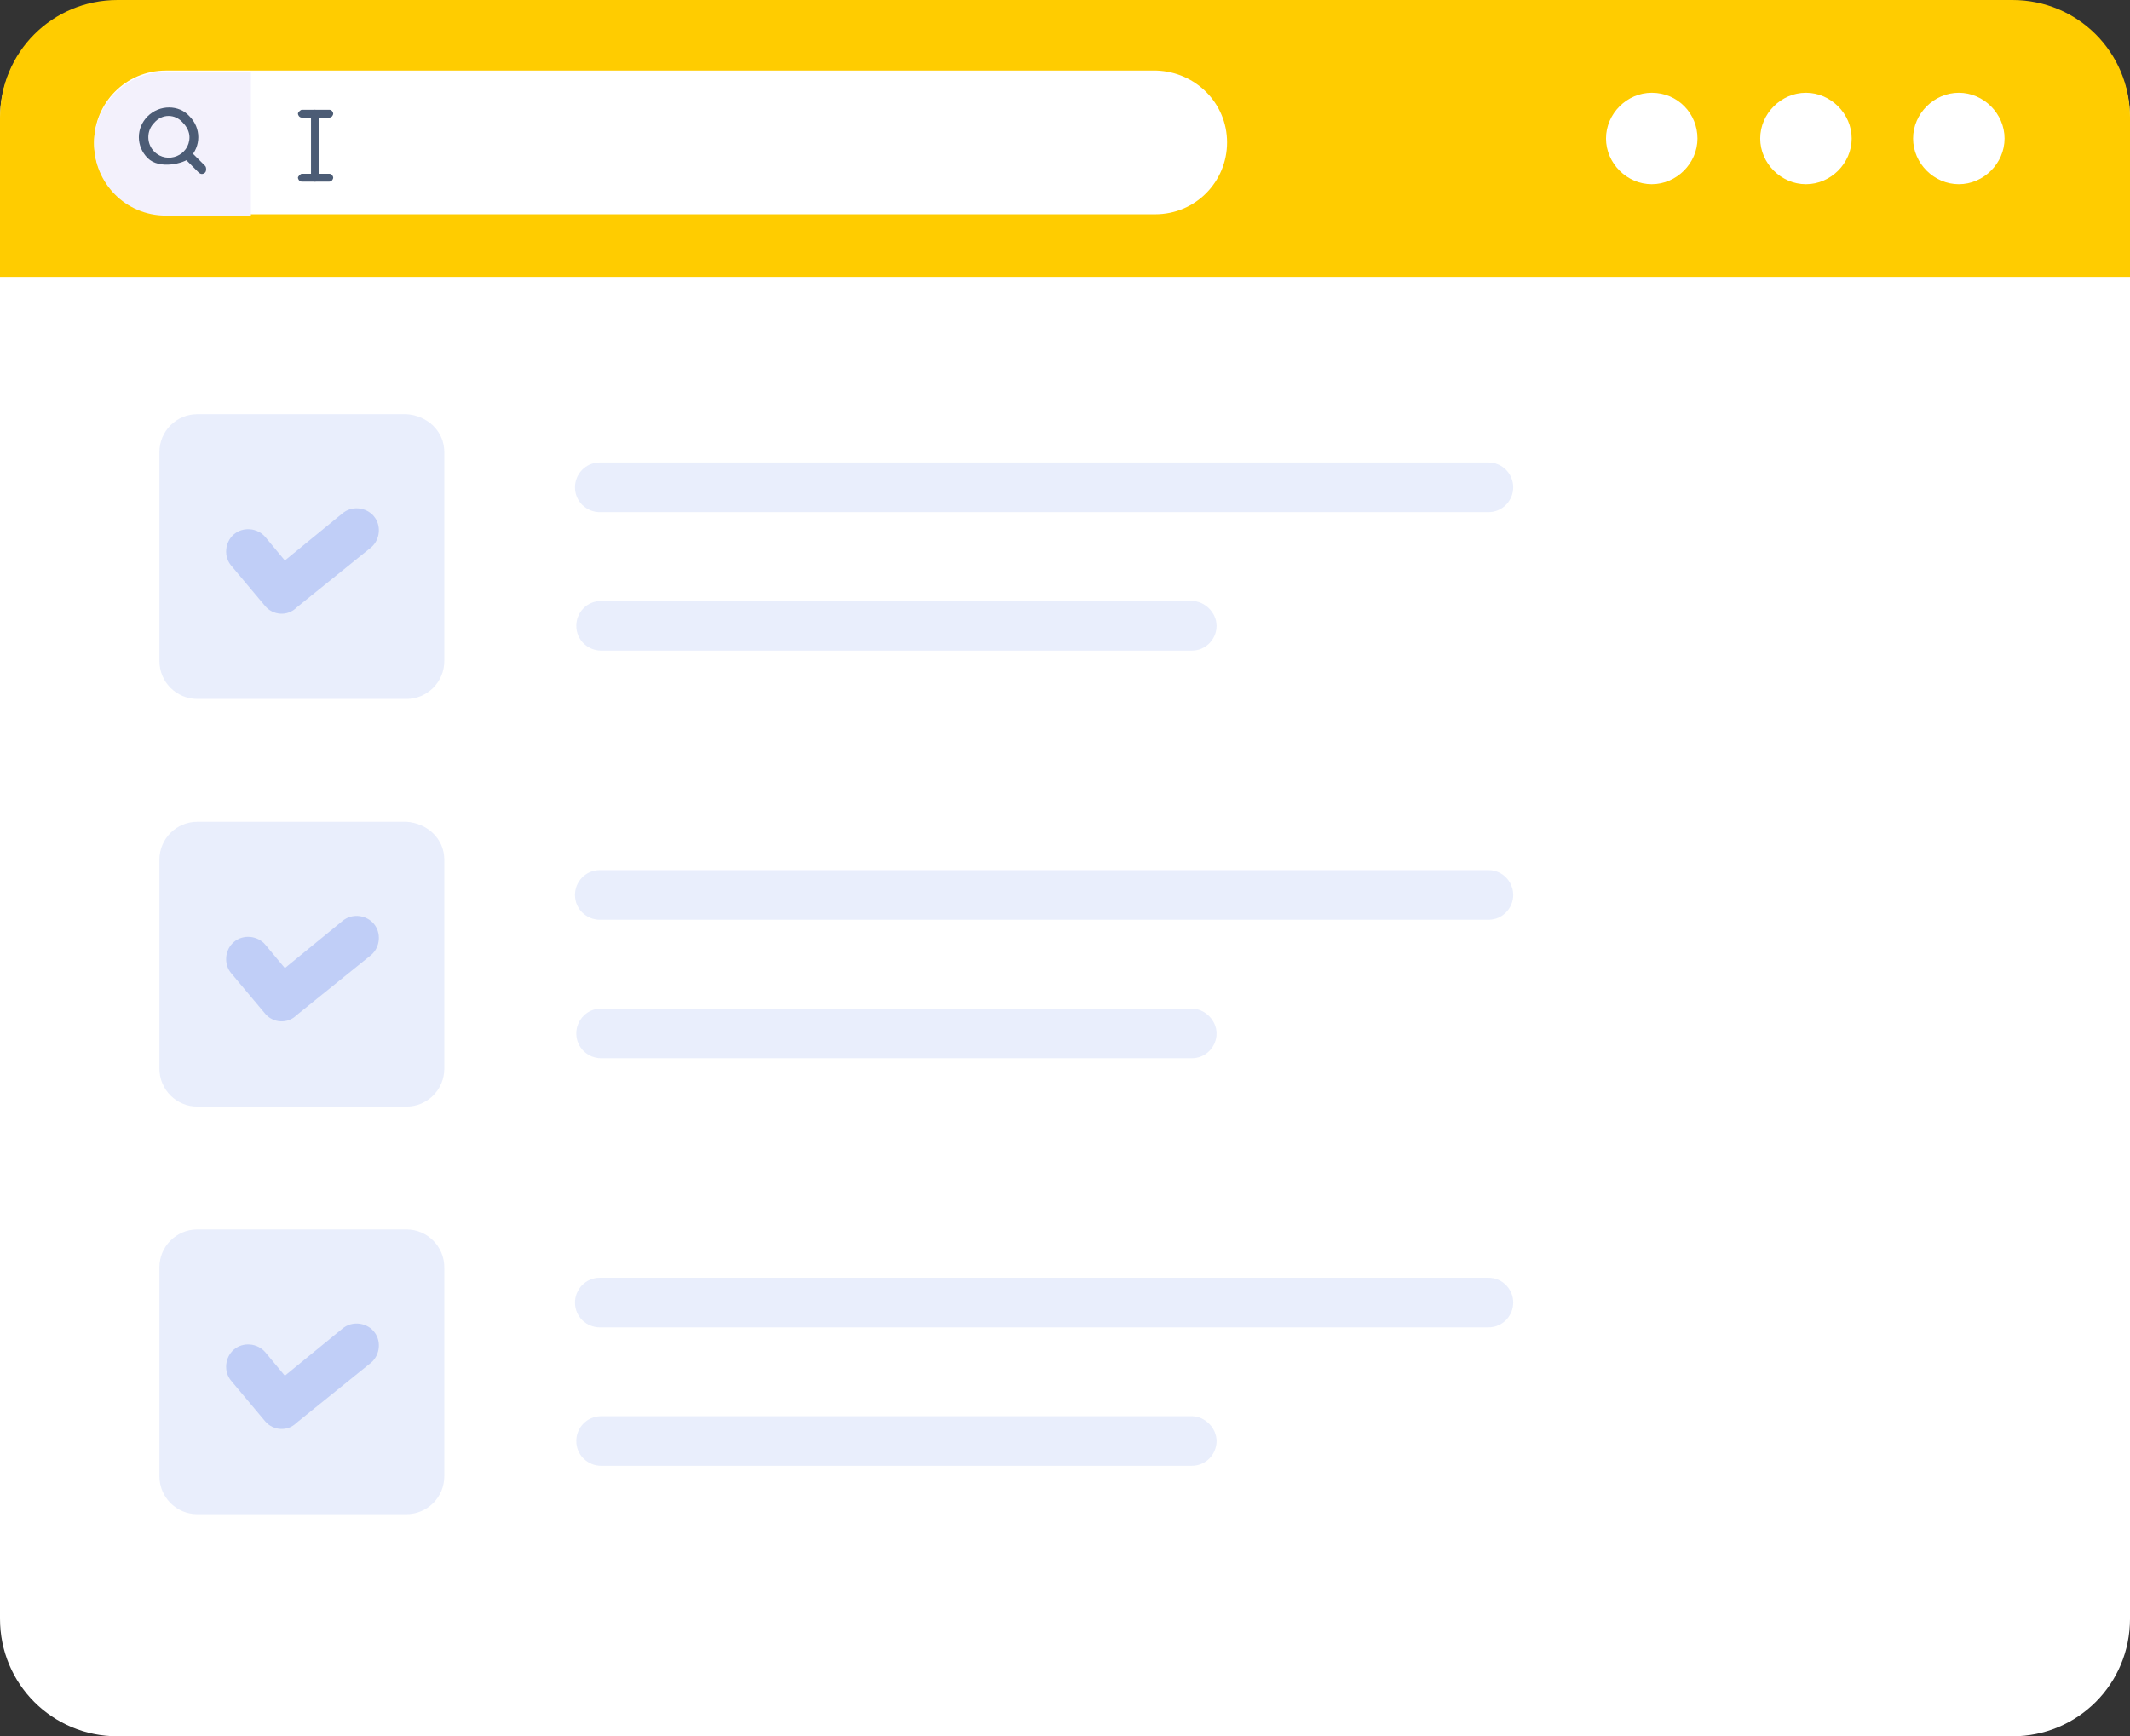 <svg
                xmlns="http://www.w3.org/2000/svg"
                fill="none"
                viewBox="0 34.35 249.99 203.83"
              >
                <rect x="0" y="34.35" width="249.99" height="203.83" fill="#333333" stroke="none"/>
                <path
                  d="M249.991 48.306V224.374C249.991 232.042 243.856 238.177 236.188 238.177H13.803C6.135 238.177 0 232.042 0 224.374V48.306C0 40.638 6.135 34.503 13.803 34.503H236.035C243.703 34.35 249.991 40.638 249.991 48.306Z"
                  fill="white"
                ></path>
                <path
                  d="M52.145 87.415V111.954C52.145 114.408 50.151 116.402 47.698 116.402H23.159C20.705 116.402 18.711 114.408 18.711 111.954V87.415C18.711 84.961 20.705 82.968 23.159 82.968H47.698C50.151 83.121 52.145 84.961 52.145 87.415Z"
                  fill="#2051E5"
                  fill-opacity="0.1"
                ></path>
                <path
                  d="M31.134 105.513L27.146 100.758C26.226 99.685 26.379 97.998 27.453 97.078C28.526 96.157 30.214 96.311 31.134 97.384L33.434 100.145L40.183 94.624C41.256 93.703 42.943 93.857 43.863 94.93C44.784 96.004 44.63 97.691 43.557 98.611L34.815 105.666C33.741 106.74 32.054 106.586 31.134 105.513Z"
                  fill="#2051E5"
                  fill-opacity="0.2"
                ></path>
                <path
                  d="M177.601 91.556C177.601 93.09 176.374 94.47 174.687 94.47H70.396C68.862 94.47 67.482 93.243 67.482 91.556C67.482 90.022 68.709 88.642 70.396 88.642H174.687C176.374 88.642 177.601 90.022 177.601 91.556ZM142.786 107.813C142.786 109.347 141.559 110.727 139.872 110.727H70.55C69.016 110.727 67.636 109.5 67.636 107.813C67.636 106.28 68.862 104.899 70.55 104.899H139.872C141.406 104.899 142.786 106.28 142.786 107.813ZM52.145 135.266V159.805C52.145 162.259 50.151 164.253 47.698 164.253H23.159C20.705 164.253 18.711 162.259 18.711 159.805V135.266C18.711 132.812 20.705 130.819 23.159 130.819H47.698C50.151 130.972 52.145 132.812 52.145 135.266Z"
                  fill="#2051E5"
                  fill-opacity="0.1"
                ></path>
                <path
                  d="M31.134 153.364L27.146 148.609C26.226 147.536 26.379 145.849 27.453 144.928C28.526 144.008 30.214 144.162 31.134 145.235L33.434 147.996L40.183 142.475C41.256 141.554 42.943 141.708 43.863 142.781C44.784 143.855 44.63 145.542 43.557 146.462L34.815 153.517C33.741 154.591 32.054 154.437 31.134 153.364Z"
                  fill="#2051E5"
                  fill-opacity="0.2"
                ></path>
                <path
                  d="M177.601 139.407C177.601 140.941 176.374 142.321 174.687 142.321H70.396C68.862 142.321 67.482 141.094 67.482 139.407C67.482 137.873 68.709 136.493 70.396 136.493H174.687C176.374 136.493 177.601 137.873 177.601 139.407ZM142.786 155.664C142.786 157.198 141.559 158.578 139.872 158.578H70.55C69.016 158.578 67.636 157.351 67.636 155.664C67.636 154.131 68.862 152.75 70.55 152.75H139.872C141.406 152.75 142.786 154.131 142.786 155.664ZM52.145 183.117V207.656C52.145 210.11 50.151 212.104 47.698 212.104H23.159C20.705 212.104 18.711 210.11 18.711 207.656V183.117C18.711 180.663 20.705 178.67 23.159 178.67H47.698C50.151 178.67 52.145 180.663 52.145 183.117Z"
                  fill="#2051E5"
                  fill-opacity="0.1"
                ></path>
                <path
                  d="M31.134 201.215L27.146 196.46C26.226 195.387 26.379 193.7 27.453 192.78C28.526 191.859 30.214 192.013 31.134 193.086L33.434 195.847L40.183 190.326C41.256 189.405 42.943 189.559 43.863 190.632C44.784 191.706 44.63 193.393 43.557 194.313L34.815 201.368C33.741 202.442 32.054 202.288 31.134 201.215Z"
                  fill="#2051E5"
                  fill-opacity="0.2"
                ></path>
                <path
                  d="M177.601 187.258C177.601 188.792 176.374 190.172 174.687 190.172H70.396C68.863 190.172 67.482 188.945 67.482 187.258C67.482 185.725 68.709 184.344 70.396 184.344H174.687C176.374 184.344 177.601 185.725 177.601 187.258ZM142.786 203.515C142.786 205.049 141.56 206.429 139.872 206.429H70.55C69.016 206.429 67.636 205.202 67.636 203.515C67.636 201.982 68.863 200.601 70.55 200.601H139.872C141.406 200.601 142.786 201.982 142.786 203.515Z"
                  fill="#2051E5"
                  fill-opacity="0.1"
                ></path>
                <path
                  d="M249.991 66.864V48.153C249.991 40.484 243.856 34.35 236.188 34.35H13.803C6.135 34.35 0 40.484 0 48.153V66.864H249.991Z"
                  fill="#FFCC00"
                ></path>
                <path
                  d="M199.227 50.607C199.227 53.521 196.773 55.975 193.859 55.975C190.945 55.975 188.491 53.521 188.491 50.607C188.491 47.693 190.945 45.239 193.859 45.239C196.926 45.239 199.227 47.693 199.227 50.607ZM217.324 50.607C217.324 53.521 214.87 55.975 211.956 55.975C209.042 55.975 206.588 53.521 206.588 50.607C206.588 47.693 209.042 45.239 211.956 45.239C214.87 45.239 217.324 47.693 217.324 50.607ZM235.268 50.607C235.268 53.521 232.814 55.975 229.9 55.975C226.986 55.975 224.532 53.521 224.532 50.607C224.532 47.693 226.986 45.239 229.9 45.239C232.814 45.239 235.268 47.693 235.268 50.607ZM144.014 51.067C144.014 55.668 140.333 59.502 135.578 59.502H19.478C14.877 59.502 11.043 55.821 11.043 51.067C11.043 46.466 14.724 42.632 19.478 42.632H135.732C140.333 42.785 144.014 46.466 144.014 51.067Z"
                  fill="white"
                ></path>
                <path
                  d="M29.294 42.785H19.478C14.877 42.785 11.043 46.466 11.043 51.22C11.043 55.821 14.724 59.656 19.478 59.656H29.447V42.785H29.294Z"
                  fill="#F3F1FC"
                ></path>
                <path
                  d="M17.331 52.907C15.951 51.527 15.951 49.38 17.331 47.999C18.712 46.619 21.012 46.619 22.239 47.999C23.619 49.38 23.619 51.527 22.239 52.907C21.625 53.521 18.712 54.288 17.331 52.907ZM18.098 48.766C17.178 49.687 17.178 51.22 18.098 52.14C19.632 53.674 22.239 52.6 22.239 50.453C22.239 49.84 21.932 49.226 21.472 48.766C20.552 47.693 19.018 47.693 18.098 48.766Z"
                  fill="#4C5C75"
                ></path>
                <path
                  d="M23.312 54.594L21.625 52.907C21.471 52.754 21.471 52.294 21.625 52.141C21.778 51.987 22.238 51.987 22.392 52.141L24.079 53.828C24.232 53.981 24.232 54.441 24.079 54.594C23.772 54.901 23.465 54.748 23.312 54.594ZM36.962 55.668C36.655 55.668 36.502 55.361 36.502 55.208V47.693C36.502 47.386 36.808 47.233 36.962 47.233C37.115 47.233 37.422 47.539 37.422 47.693V55.208C37.575 55.361 37.268 55.668 36.962 55.668Z"
                  fill="#4C5C75"
                ></path>
                <path
                  d="M38.649 48.153H35.428C35.121 48.153 34.968 47.846 34.968 47.693C34.968 47.539 35.275 47.233 35.428 47.233H38.649C38.955 47.233 39.109 47.539 39.109 47.693C39.109 47.846 38.955 48.153 38.649 48.153ZM38.649 55.668H35.428C35.121 55.668 34.968 55.361 34.968 55.208C34.968 55.054 35.275 54.748 35.428 54.748H38.649C38.955 54.748 39.109 55.054 39.109 55.208C39.109 55.361 38.955 55.668 38.649 55.668Z"
                  fill="#4C5C75"
                ></path>
              </svg>